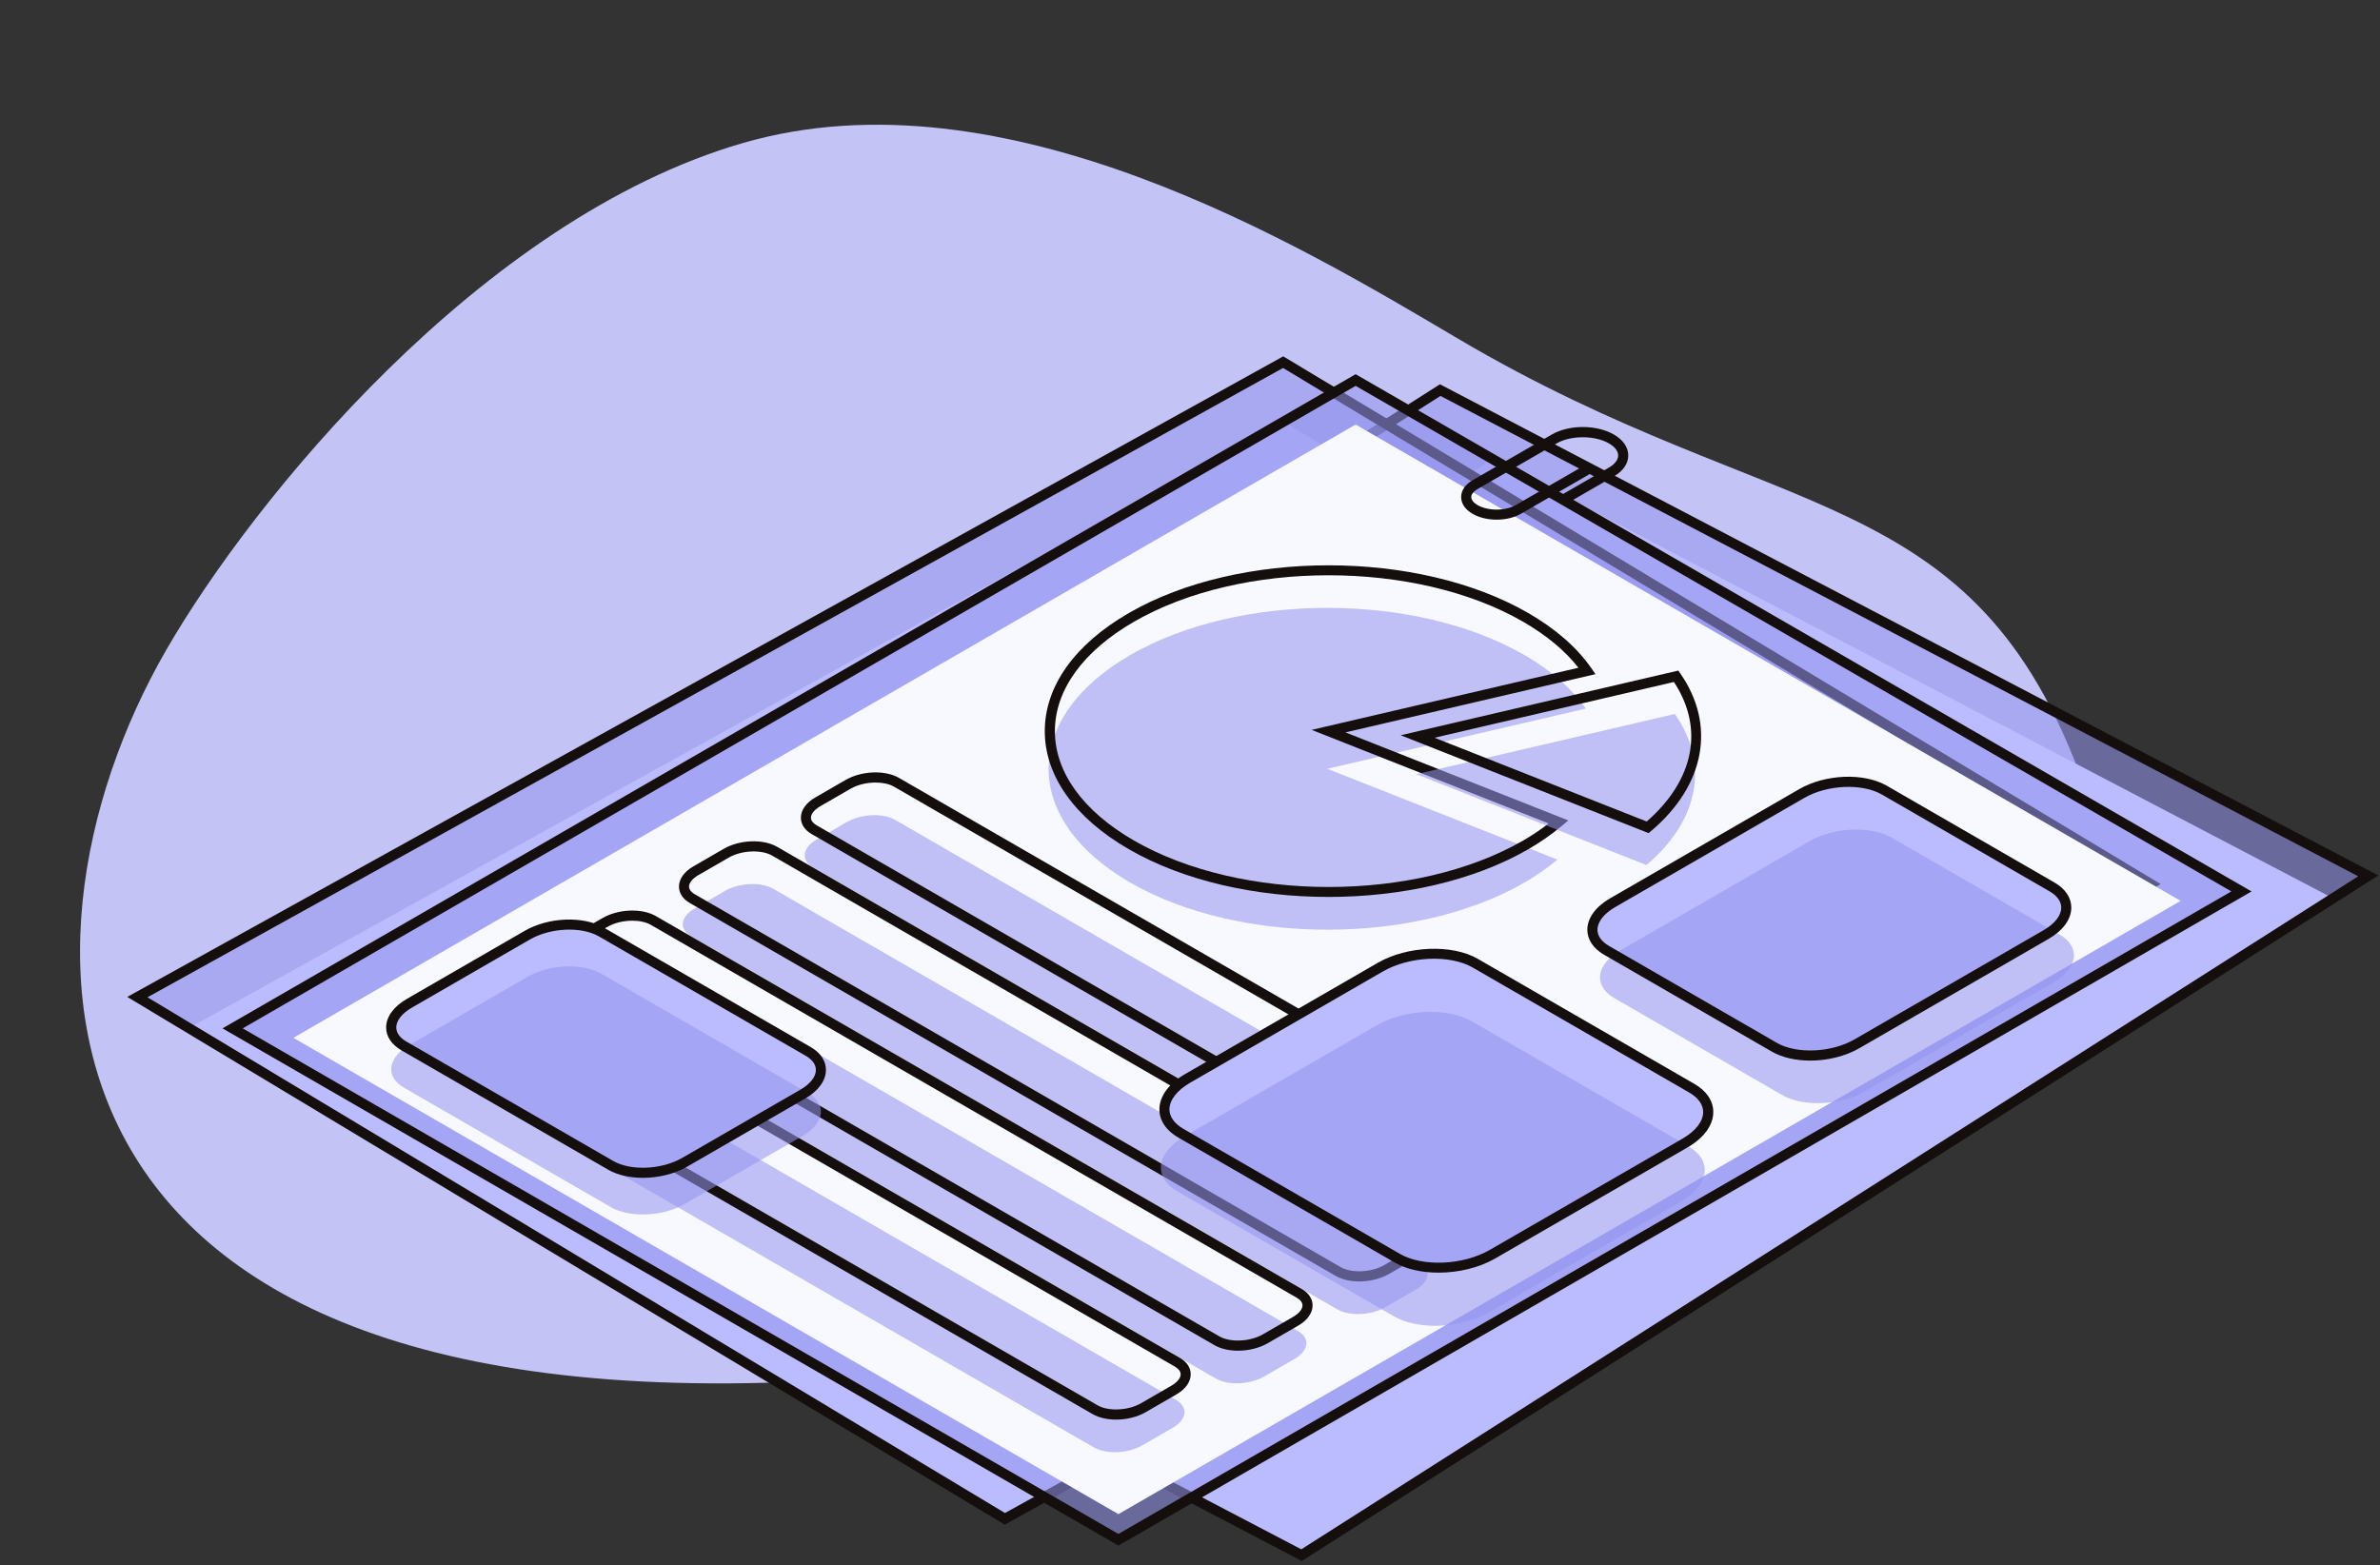 <svg width="187" height="123" viewBox="0 0 187 123" fill="none" xmlns="http://www.w3.org/2000/svg">
<rect x="0" y="0" width="187" height="123" fill="#333333" stroke="none"/>
<path fill-rule="evenodd" clip-rule="evenodd" d="M163.73 61.68C172.365 85.752 141.721 101.408 71.17 107.981C0.619 114.553 -0.509 74.621 13.047 51.095C19.825 39.331 37.777 17.2 58.37 11.238C78.962 5.277 102.223 19.326 114.545 26.603C139.833 41.538 155.095 37.609 163.73 61.68Z" fill="#C3C3F6"/>
<path d="M102.262 122.197L29.342 84.027L113.158 30.653L186.078 68.821L102.262 122.197Z" fill="#9595EF" fill-opacity="0.56"/>
<path d="M102.28 122.295L183.406 70.632L117.33 36.045L36.205 87.708L102.28 122.295Z" fill="#BBBBFF"/>
<path d="M102.281 122.656L28.551 84.061L113.14 30.194L113.342 30.3L186.87 68.787L102.281 122.656ZM30.134 83.994L102.244 121.738L185.289 68.854L113.179 31.11L30.134 83.994Z" fill="#140F0C"/>
<path d="M78.955 119.345L10.795 78.347L100.82 28.457L168.98 69.453L78.955 119.345Z" fill="#9595EF" fill-opacity="0.56"/>
<path d="M78.955 119.205L164.815 71.623L100.821 33.13L14.961 80.714L78.955 119.205Z" fill="#BBBBFF"/>
<path d="M78.946 119.802L78.749 119.685L10 78.334L100.826 28L101.023 28.119L169.772 69.469L78.946 119.802ZM11.587 78.362L78.963 118.887L168.185 69.44L100.811 28.914L11.587 78.362Z" fill="#140F0C"/>
<path d="M87.876 120.989L18.277 80.805L106.515 29.862L176.113 70.045L87.876 120.989Z" fill="#9595EF" fill-opacity="0.56"/>
<path d="M23.049 81.549L87.874 118.975L171.338 70.787L106.513 33.36L23.049 81.549Z" fill="#F8F8FF"/>
<path d="M87.874 121.448L87.675 121.333L17.482 80.805L18.077 80.462L106.514 29.403L106.713 29.518L176.907 70.045L176.312 70.389L87.874 121.448ZM19.069 80.805L87.874 120.53L175.318 70.043L106.514 30.319L19.069 80.805Z" fill="#140F0C"/>
<path d="M104.288 60.41L124.602 55.677C123.533 54.146 121.924 52.71 119.775 51.469C111.222 46.53 97.356 46.53 88.805 51.469C80.252 56.407 80.252 64.412 88.805 69.349C97.358 74.287 111.224 74.287 119.777 69.349C120.752 68.786 121.612 68.18 122.365 67.544L104.288 60.41Z" fill="#9595EF" fill-opacity="0.56"/>
<path d="M104.386 70.478C98.706 70.478 93.026 69.23 88.703 66.733C84.438 64.271 82.09 60.973 82.09 57.448C82.09 53.923 84.438 50.625 88.703 48.165C97.352 43.171 111.421 43.171 120.07 48.165C122.221 49.406 123.888 50.861 125.025 52.491L125.36 52.972L105.715 57.548L123.225 64.464L122.716 64.893C121.924 65.558 121.034 66.179 120.07 66.736C115.746 69.23 110.064 70.477 104.386 70.478ZM104.386 45.202C98.851 45.202 93.314 46.419 89.1 48.853C85.092 51.168 82.885 54.221 82.885 57.45C82.885 60.679 85.092 63.734 89.1 66.047C97.532 70.913 111.246 70.913 119.674 66.047C120.391 65.633 121.064 65.183 121.681 64.705L103.058 57.351L124.02 52.468C122.968 51.127 121.508 49.912 119.672 48.853C115.456 46.419 109.921 45.202 104.386 45.202Z" fill="#140F0C"/>
<path d="M111.285 60.833L129.36 67.97C133.546 64.443 134.297 59.966 131.599 56.101L111.285 60.833Z" fill="#9595EF" fill-opacity="0.56"/>
<path d="M129.531 65.463L110.055 57.773L131.866 52.691L132.02 52.911C134.854 56.972 133.971 61.723 129.713 65.311L129.531 65.463ZM112.712 57.968L129.382 64.551C133.126 61.292 133.919 57.225 131.522 53.587L112.712 57.968Z" fill="#140F0C"/>
<path d="M114.63 97.461L63.884 68.161C62.91 67.6 63.033 66.617 64.157 65.969L66.546 64.588C67.67 63.94 69.37 63.869 70.344 64.43L121.091 93.73C122.064 94.291 121.942 95.274 120.817 95.922L118.426 97.303C117.304 97.953 115.604 98.022 114.63 97.461Z" fill="#9595EF" fill-opacity="0.56"/>
<path d="M116.379 95.278C115.692 95.278 115.031 95.134 114.527 94.843L63.781 65.543C63.229 65.226 62.926 64.765 62.926 64.248C62.926 63.656 63.336 63.078 64.054 62.663L66.445 61.283C67.697 60.56 69.538 60.491 70.638 61.125L121.385 90.424C121.937 90.742 122.24 91.203 122.24 91.719C122.24 92.312 121.829 92.89 121.112 93.304L118.721 94.685C118.044 95.077 117.191 95.278 116.379 95.278ZM68.795 61.489C68.115 61.489 67.391 61.653 66.841 61.97L64.449 63.351C63.992 63.617 63.717 63.951 63.717 64.248C63.717 64.533 63.966 64.735 64.176 64.856L114.925 94.155C115.774 94.644 117.327 94.573 118.325 93.997L120.716 92.617C121.173 92.351 121.448 92.017 121.448 91.719C121.448 91.435 121.199 91.233 120.989 91.112L70.241 61.812C69.864 61.595 69.343 61.489 68.795 61.489Z" fill="#140F0C"/>
<path d="M105.052 102.873L54.306 73.576C53.332 73.014 53.455 72.032 54.579 71.383L56.968 70.003C58.092 69.354 59.792 69.284 60.766 69.845L111.512 99.144C112.486 99.705 112.363 100.688 111.239 101.336L108.848 102.717C107.726 103.365 106.026 103.436 105.052 102.873Z" fill="#9595EF" fill-opacity="0.56"/>
<path d="M106.801 100.69C106.114 100.69 105.454 100.547 104.949 100.257L54.202 70.956C53.651 70.638 53.348 70.177 53.348 69.661C53.348 69.068 53.76 68.49 54.475 68.078L56.865 66.697C58.119 65.974 59.96 65.904 61.06 66.539L111.807 95.839C112.359 96.156 112.662 96.617 112.662 97.134C112.662 97.726 112.251 98.304 111.534 98.719L109.142 100.099C108.464 100.489 107.613 100.69 106.801 100.69ZM105.345 99.568C106.19 100.056 107.749 99.986 108.747 99.41L111.136 98.031C111.595 97.765 111.868 97.431 111.868 97.134C111.868 96.849 111.619 96.645 111.409 96.526L60.663 67.227C59.816 66.738 58.258 66.809 57.261 67.385L54.871 68.765C54.412 69.031 54.139 69.365 54.139 69.663C54.139 69.947 54.388 70.151 54.598 70.272L105.345 99.568Z" fill="#140F0C"/>
<path d="M95.523 108.315L44.776 79.018C43.803 78.457 43.925 77.474 45.049 76.825L47.441 75.445C48.565 74.796 50.265 74.726 51.238 75.287L101.985 104.586C102.959 105.149 102.836 106.13 101.712 106.779L99.321 108.159C98.197 108.808 96.496 108.878 95.523 108.315Z" fill="#9595EF" fill-opacity="0.56"/>
<path d="M97.272 106.132C96.585 106.132 95.923 105.989 95.42 105.697L44.673 76.4C44.121 76.082 43.818 75.62 43.818 75.103C43.818 74.51 44.229 73.932 44.946 73.52L47.336 72.139C48.59 71.417 50.431 71.346 51.531 71.981L102.278 101.281C102.829 101.598 103.132 102.059 103.132 102.576C103.132 103.169 102.722 103.746 102.004 104.161L99.615 105.541C98.937 105.933 98.086 106.132 97.272 106.132ZM49.688 72.344C49.008 72.344 48.283 72.507 47.731 72.827L45.342 74.207C44.883 74.471 44.61 74.808 44.61 75.103C44.61 75.387 44.859 75.592 45.069 75.712L95.815 105.01C96.665 105.498 98.222 105.428 99.217 104.852L101.607 103.471C102.064 103.206 102.339 102.871 102.339 102.574C102.339 102.29 102.09 102.085 101.88 101.966L51.133 72.669C50.756 72.451 50.236 72.344 49.688 72.344Z" fill="#140F0C"/>
<path d="M85.947 113.73L35.2 84.43C34.226 83.867 34.349 82.886 35.473 82.238L37.863 80.857C38.987 80.209 40.687 80.138 41.66 80.699L92.407 109.999C93.381 110.562 93.258 111.543 92.134 112.191L89.744 113.572C88.62 114.22 86.92 114.291 85.947 113.73Z" fill="#9595EF" fill-opacity="0.56"/>
<path d="M87.696 111.546C87.008 111.546 86.347 111.403 85.843 111.112L35.097 81.812C34.545 81.495 34.242 81.034 34.242 80.517C34.242 79.924 34.653 79.347 35.37 78.932L37.759 77.552C39.01 76.827 40.855 76.758 41.955 77.394L92.701 106.693C93.253 107.011 93.556 107.472 93.556 107.988C93.556 108.581 93.145 109.159 92.428 109.571L90.039 110.952C89.361 111.346 88.51 111.546 87.696 111.546ZM86.241 110.424C87.09 110.915 88.647 110.84 89.643 110.266L92.032 108.886C92.49 108.62 92.765 108.286 92.765 107.988C92.765 107.704 92.516 107.5 92.306 107.379L41.559 78.083C40.712 77.593 39.155 77.665 38.157 78.241L35.768 79.622C35.311 79.887 35.036 80.222 35.036 80.519C35.036 80.803 35.285 81.008 35.495 81.127L86.241 110.424Z" fill="#140F0C"/>
<path d="M109.793 98.864L92.784 89.044C90.871 87.938 91.11 86.01 93.32 84.733L108.455 75.995C110.664 74.718 114.007 74.581 115.921 75.684L132.929 85.504C134.843 86.61 134.603 88.538 132.394 89.815L117.258 98.553C115.047 99.83 111.707 99.969 109.793 98.864Z" fill="#BBBBFF"/>
<path d="M109.517 103.431L92.509 93.611C90.595 92.505 90.835 90.577 93.044 89.3L108.18 80.562C110.389 79.285 113.731 79.148 115.645 80.252L132.654 90.071C134.567 91.175 134.328 93.105 132.118 94.38L116.983 103.118C114.774 104.397 111.431 104.534 109.517 103.431Z" fill="#9595EF" fill-opacity="0.56"/>
<path d="M113.032 99.999C111.744 99.999 110.512 99.739 109.592 99.207L92.586 89.388C91.625 88.834 91.096 88.048 91.096 87.173C91.096 86.149 91.833 85.135 93.121 84.391L108.256 75.653C110.572 74.315 114.098 74.176 116.118 75.344L133.126 85.164C134.087 85.72 134.616 86.506 134.616 87.379C134.616 88.405 133.879 89.417 132.591 90.16L117.456 98.899C116.192 99.625 114.572 99.999 113.032 99.999ZM109.988 98.522C111.79 99.56 114.96 99.421 117.056 98.211L132.192 89.473C133.227 88.875 133.821 88.111 133.821 87.377C133.821 86.799 133.433 86.257 132.727 85.848L115.718 76.028C113.918 74.99 110.746 75.127 108.65 76.337L93.515 85.075C92.48 85.673 91.885 86.437 91.885 87.171C91.885 87.749 92.274 88.291 92.978 88.698L109.988 98.522Z" fill="#140F0C"/>
<path d="M139.412 82.286L126.239 74.681C124.574 73.721 124.784 72.043 126.705 70.934L141.562 62.355C143.483 61.246 146.389 61.125 148.054 62.086L161.227 69.691C162.892 70.651 162.682 72.329 160.761 73.438L145.904 82.017C143.983 83.126 141.077 83.247 139.412 82.286Z" fill="#BBBBFF"/>
<path d="M140.014 86.034L126.84 78.429C125.176 77.468 125.385 75.79 127.307 74.681L142.163 66.103C144.085 64.993 146.991 64.873 148.655 65.833L161.829 73.438C163.494 74.399 163.284 76.077 161.363 77.186L146.506 85.764C144.585 86.874 141.677 86.994 140.014 86.034Z" fill="#9595EF" fill-opacity="0.56"/>
<path d="M142.236 83.338C141.112 83.338 140.035 83.104 139.211 82.63V82.628L126.04 75.023C125.187 74.531 124.719 73.83 124.719 73.052C124.719 72.141 125.371 71.244 126.506 70.588L141.363 62.009C143.425 60.818 146.452 60.701 148.251 61.74L161.424 69.345C162.277 69.837 162.745 70.538 162.745 71.316C162.745 72.227 162.093 73.122 160.958 73.778L146.101 82.357C144.981 83.007 143.576 83.338 142.236 83.338ZM139.609 81.942C141.162 82.838 143.897 82.717 145.705 81.673L160.562 73.094C161.446 72.584 161.954 71.937 161.954 71.318C161.954 70.828 161.634 70.384 161.03 70.034L147.857 62.429C146.305 61.534 143.57 61.654 141.762 62.699L126.906 71.277C126.021 71.788 125.516 72.437 125.516 73.055C125.516 73.546 125.835 73.99 126.441 74.339L139.609 81.942Z" fill="#140F0C"/>
<path d="M47.985 91.567L31.742 82.189C30.252 81.329 30.439 79.828 32.16 78.834L41.441 73.475C43.161 72.483 45.763 72.375 47.251 73.234L63.494 82.611C64.984 83.472 64.796 84.973 63.076 85.967L53.795 91.325C52.076 92.32 49.475 92.427 47.985 91.567Z" fill="#BBBBFF"/>
<path d="M47.988 94.846L31.745 85.469C30.257 84.609 30.443 83.107 32.163 82.113L41.444 76.755C43.165 75.763 45.766 75.655 47.254 76.513L63.497 85.891C64.987 86.751 64.799 88.252 63.079 89.246L53.798 94.605C52.078 95.599 49.476 95.707 47.988 94.846Z" fill="#9595EF" fill-opacity="0.56"/>
<path d="M50.516 92.55C49.502 92.55 48.53 92.34 47.787 91.911L31.544 82.533C30.767 82.085 30.34 81.444 30.34 80.733C30.34 79.902 30.931 79.087 31.96 78.492L41.241 73.133C43.099 72.061 45.825 71.955 47.449 72.892L63.691 82.269C64.468 82.717 64.895 83.356 64.895 84.07C64.895 84.9 64.305 85.716 63.275 86.311L53.993 91.669C52.987 92.253 51.722 92.55 50.516 92.55ZM48.184 91.225C49.561 92.02 51.992 91.911 53.599 90.984L62.881 85.625C63.66 85.175 64.106 84.609 64.106 84.07C64.106 83.535 63.667 83.169 63.298 82.955L47.055 73.578C45.678 72.782 43.249 72.892 41.64 73.819L32.359 79.178C31.581 79.627 31.135 80.194 31.135 80.733C31.135 81.268 31.574 81.634 31.942 81.848L48.184 91.225Z" fill="#140F0C"/>
<path d="M117.594 40.833C116.914 40.833 116.234 40.681 115.704 40.374C115.124 40.04 114.805 39.572 114.805 39.055C114.805 38.539 115.124 38.069 115.704 37.734L121.919 34.146C123.288 33.355 125.436 33.355 126.808 34.146C127.534 34.566 127.935 35.15 127.935 35.787C127.935 36.424 127.534 37.008 126.808 37.428L122.839 39.719L122.441 39.033L126.41 36.742C126.882 36.469 127.142 36.131 127.142 35.789C127.142 35.447 126.882 35.107 126.41 34.836C125.301 34.197 123.424 34.197 122.315 34.836L116.1 38.424C115.78 38.608 115.598 38.84 115.598 39.057C115.598 39.275 115.78 39.505 116.1 39.691C116.91 40.159 118.277 40.159 119.087 39.691L124.656 36.476L125.054 37.164L119.485 40.378C118.954 40.681 118.274 40.833 117.594 40.833Z" fill="#140F0C"/>
</svg>
